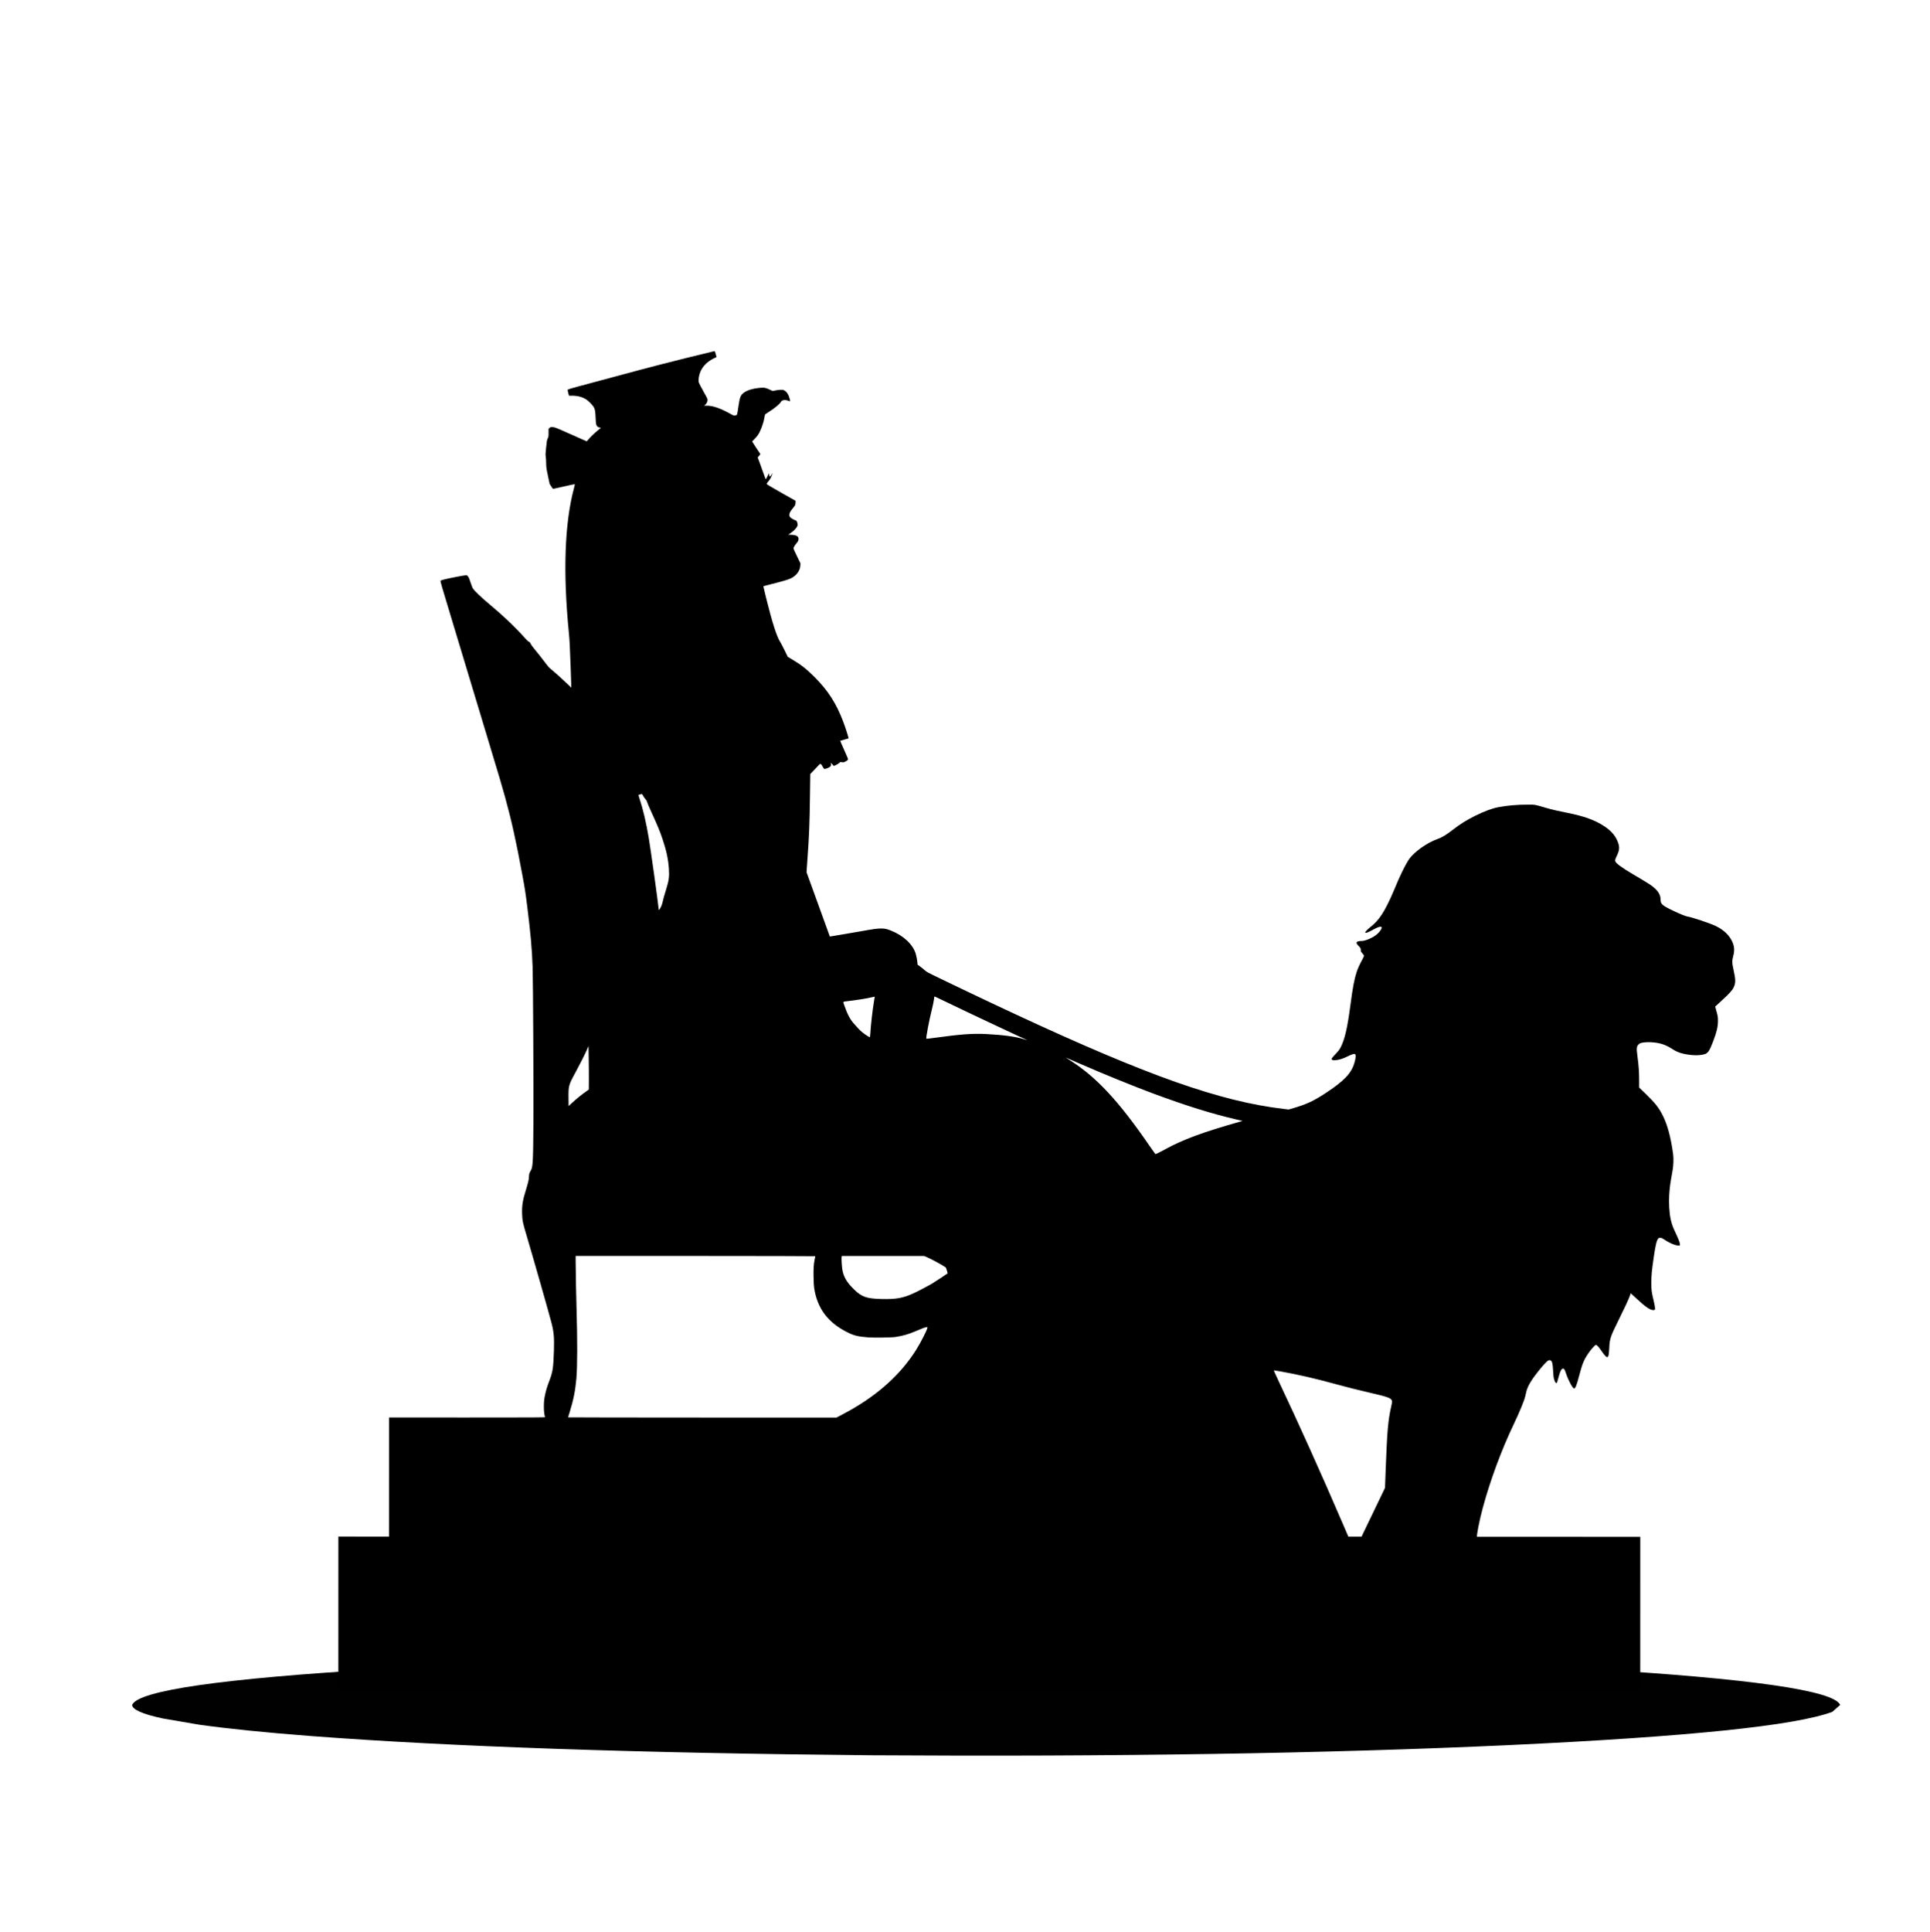 <?xml version="1.0" encoding="utf-8"?>
<svg xmlns="http://www.w3.org/2000/svg" xmlns:xlink="http://www.w3.org/1999/xlink" version= "1.1" width="1012px" height="1013px" viewBox="-146 207 1012 1013">
<rect x="-146" y="207" width="1012" height="1013" fill="#808080" stroke="none"/>
<g id="layer1">
<g style="fill:rgb(255,255,255); fill-opacity:1.0; stroke-linejoin: miter">
<path d="M-146.001,205.815C-146.315,205.815,-146.616,205.94,-146.838,206.162C-147.06,206.384,-147.185,206.685,-147.185,206.999L-147.184,1220.0C-147.184,1220.654,-146.654,1221.184,-146.0,1221.184L866.001,1221.185C866.315,1221.185,866.616,1221.06,866.838,1220.838C867.06,1220.616,867.185,1220.315,867.185,1220.001L867.184,207.0C867.184,206.346,866.654,205.816,866.0,205.816L-146.001,205.815 Z"/>
</g>
<g>
<g style="fill:rgb(0,0,0); fill-opacity:1.0; stroke-linejoin: miter">
<path d="M213.49,394.761C205.365,396.783,194.047,399.688,188.357,401.22C182.666,402.752,172.06,405.611,164.805,407.553C151.669,411.075,151.606,411.091,151.637,411.486C151.653,411.707,151.811,412.466,152.001,413.161L152.348,414.442L154.055,414.442C156.9,414.443,159.492,415.139,161.468,416.451C162.59,417.178,164.439,419.044,165.197,420.198C165.987,421.384,166.192,422.474,166.318,426.141C166.444,429.966,166.744,430.709,168.372,431.121L169.083,431.295L167.518,432.59C165.747,434.028,163.471,436.225,162.395,437.521L161.668,438.374L153.355,434.689C145.437,431.163,144.995,430.989,143.888,430.91C142.766,430.846,142.703,430.862,142.181,431.32L141.644,431.794L141.643,433.912C141.627,435.888,141.611,436.062,141.2,436.836C140.82,437.579,140.726,438.069,140.377,441.467C140.029,444.755,139.997,445.419,140.155,446.256C140.265,446.794,140.36,448.343,140.375,449.686C140.406,451.994,140.469,452.389,141.306,456.404L142.206,460.672L143.028,461.968C143.47,462.695,143.944,463.28,144.055,463.28C144.181,463.28,146.758,462.712,149.809,462.001C152.843,461.306,155.373,460.77,155.42,460.817C155.467,460.864,155.246,461.892,154.929,463.077C150.057,481.395,149.166,507.127,152.289,538.676C152.462,540.368,152.667,543.323,152.761,545.236C152.997,550.294,153.547,565.278,153.547,566.479L153.547,567.522L152.172,566.163C149.501,563.57,145.377,559.839,142.896,557.799C141.979,557.056,141.221,556.202,140.067,554.637C138.392,552.393,135.674,548.931,133.889,546.812C133.304,546.116,132.64,545.184,132.419,544.757C131.93,543.777,131.613,543.413,131.266,543.413C131.108,543.413,130.397,542.749,129.685,541.943C124.139,535.746,117.786,529.707,109.774,523.019C106.614,520.379,102.948,516.901,102.126,515.746C101.778,515.272,101.336,514.197,100.783,512.474C100.199,510.641,99.82,509.724,99.44,509.234C98.935,508.57,98.903,508.554,98.065,508.601C97.07,508.649,90.067,510.006,87.127,510.717C85.942,511.001,85.056,511.301,85.009,511.427C84.851,511.807,85.341,513.467,92.069,535.66C93.727,541.129,102.714,570.862,109.727,594.145C116.518,616.639,117.245,619.105,118.824,624.811C122.283,637.441,124.493,647.336,127.824,665.276C129.198,672.642,129.561,674.981,130.429,681.952C132.259,696.636,132.937,704.255,133.282,714.117C133.518,720.835,133.79,775.603,133.691,794.886C133.575,816.097,133.417,818.911,132.326,820.633C131.63,821.724,131.361,822.609,131.361,823.873C131.361,825.201,130.918,827.082,129.731,830.923C128.07,836.233,127.627,839.03,127.769,843.409C127.878,846.823,128.099,847.945,130.058,854.473C133.375,865.617,142.077,896.124,143.198,900.551C144.43,905.387,144.666,908.201,144.444,915.171C144.157,924.275,143.84,926.235,141.895,931.277C140.772,934.185,139.981,936.998,139.522,939.669C138.968,942.957,139.11,948.047,139.805,949.864C139.884,950.07,135.237,950.1,98.946,950.092L57.993,950.083L57.986,981.3L57.979,1012.516L44.702,1012.513L31.425,1012.51L31.416,1052.973L31.407,1093.437L372.736,1093.514L714.064,1093.59L714.073,1053.127L714.082,1012.664L671.375,1012.639C647.871,1012.617,628.604,1012.613,628.541,1012.629C628.019,1012.708,629.696,1004.11,631.5,997.472C635.423,982.979,641.306,967.095,647.616,953.883C650.794,947.245,653.214,941.35,653.783,938.916C653.926,938.3,654.179,937.209,654.353,936.482C655.002,933.747,657.025,930.318,660.773,925.64C663.113,922.717,665.231,920.457,665.879,920.189C666.606,919.888,667.191,920.047,667.57,920.631C668.028,921.295,668.218,922.591,668.407,926.116C668.533,928.44,668.627,929.199,668.943,930.194C669.512,931.98,670.128,932.534,670.492,931.601C670.587,931.364,670.935,930.116,671.283,928.82C672.137,925.643,672.754,924.458,673.576,924.458C674.176,924.458,674.476,924.948,675.187,927.098C676.419,930.765,678.663,934.891,679.406,934.891C680.038,934.891,680.765,933.074,681.952,928.522C683.66,921.979,684.467,919.987,686.791,916.558C688.135,914.551,690.174,912.228,690.744,912.038C691.218,911.896,692.229,912.955,693.762,915.216C695.642,917.998,696.638,918.884,697.16,918.251C697.491,917.856,697.665,916.592,697.824,913.557C698.047,908.815,698.458,907.598,702.727,899.017C705.89,892.632,707.993,888.096,708.594,886.389L709.084,884.951L709.906,885.71C710.365,886.121,711.834,887.48,713.209,888.729C715.911,891.227,717.776,892.65,719.246,893.346C720.305,893.852,721.379,893.947,721.695,893.568C721.98,893.22,721.822,891.893,721.096,888.826C719.975,884.068,719.88,883.373,719.897,879.342C719.898,875.407,720.104,873.304,721.164,865.987C722.067,859.743,722.684,857.183,723.538,856.266C723.901,855.871,724.028,855.84,724.723,855.903C725.387,855.967,725.798,856.172,727.046,857.026C729.591,858.765,732.925,860.093,734.38,859.952C734.885,859.904,734.901,859.889,734.885,859.177C734.854,858.355,733.985,856.174,732.326,852.68C731.157,850.246,730.589,848.665,730.083,846.389C729.294,842.864,728.979,837.553,729.28,833.112C729.55,829.176,729.787,827.454,730.974,820.942C731.512,818.002,731.639,814.398,731.292,811.853C730.125,803.397,728.403,796.885,726.049,792.095C723.964,787.843,721.941,785.266,716.916,780.413L713.503,777.108L713.503,773.694C713.505,768.842,713.252,765.475,712.558,760.29C712.069,756.734,712.164,755.659,713.049,754.648C713.302,754.348,713.792,754,714.14,753.858C715.12,753.463,717.633,753.242,719.72,753.353C724.209,753.607,727.212,754.556,730.846,756.896C732.774,758.13,734.228,758.778,736.267,759.284C740.582,760.344,745.071,760.472,747.837,759.619C749.608,759.066,750.382,757.944,752.28,752.981C754.162,748.066,754.827,745.253,754.827,742.155C754.828,740.037,754.796,739.831,753.833,736.37L753.375,734.678L756.9,731.439C760.916,727.741,762.307,726.193,763.066,724.612C764.157,722.352,764.142,720.534,762.989,715.366C762.184,711.809,762.168,710.639,762.833,708.174C763.608,705.329,763.45,703.085,762.297,700.587C760.78,697.315,757.904,694.548,753.906,692.556C751.077,691.149,741.199,687.827,738.717,687.447C737.817,687.32,735.288,686.293,731.779,684.648C725.774,681.833,724.746,680.964,724.747,678.751C724.748,676.648,723.957,674.926,722.203,673.171C720.402,671.368,719.122,670.53,709.972,665.138C704.693,662.023,701.675,659.842,701.106,658.735C700.758,658.071,700.837,657.66,701.596,656.08C703.114,652.998,703.336,651.37,702.562,649.062C701.362,645.474,699.165,642.786,695.404,640.272C690.489,636.984,684.626,634.849,675.601,633.076C670.401,632.048,667.746,631.415,664.284,630.403C658.642,628.757,659.021,628.821,655.212,628.82C649.791,628.803,644.749,629.229,639.659,630.16C636.545,630.728,632.498,632.229,627.914,634.472C623.219,636.779,619.742,638.928,616.011,641.835C612.28,644.727,610.019,646.101,607.474,646.97C602.479,648.708,595.871,653.353,593.089,657.067C592.172,658.315,590.638,661.05,589.041,664.353C587.681,667.197,587.08,668.541,584.391,674.941C582.652,679.114,580.138,684.045,578.556,686.415C576.659,689.26,574.952,691.125,572.296,693.226C570.999,694.253,569.845,695.454,569.845,695.802C569.845,696.387,571.315,695.866,574.05,694.333C576.2,693.132,577.654,692.627,578.191,692.88C578.508,693.022,578.555,693.117,578.46,693.48C578.175,694.666,576.673,696.436,574.982,697.573C572.753,699.074,569.591,700.307,567.884,700.306C565.087,700.337,564.581,701.127,566.303,702.803C567.267,703.72,567.694,704.526,567.536,705.111C567.425,705.601,567.662,706.044,568.515,706.976C568.894,707.388,569.21,707.862,569.21,708.02C569.21,708.194,568.957,708.826,568.641,709.41C566.664,713.156,566.016,714.563,565.368,716.523C564.118,720.347,563.311,724.615,562.092,733.892C560.509,745.873,559.148,751.784,556.997,755.988C556.317,757.3,555.906,757.853,554.404,759.433C553.424,760.46,552.507,761.503,552.381,761.756C552.159,762.199,552.159,762.246,552.46,762.515C552.728,762.752,553.013,762.815,553.93,762.784C555.81,762.753,558.102,762.042,560.837,760.683C562.386,759.893,563.92,759.372,564.315,759.499C565.058,759.736,565.01,761.316,564.187,764.161C562.621,769.645,558.795,773.644,549.042,780.058C542.845,784.119,539.177,785.841,532.602,787.784L529.693,788.637L527.038,788.32C493.862,784.393,456.121,771.091,386.961,738.942C381.082,736.223,366.4,729.296,362.07,727.209C360.679,726.545,358.292,725.406,356.775,724.679C355.258,723.967,350.817,721.832,346.898,719.935C340.134,716.662,339.738,716.456,338.727,715.492C338.142,714.938,337.099,714.1,336.404,713.61L335.156,712.725L335.045,711.666C334.903,710.117,334.524,708.157,334.161,706.94C332.661,702.039,327.62,697.36,321.077,694.813C318.864,693.944,318.01,693.77,316.066,693.754C313.901,693.753,312.178,693.99,304.622,695.347C303.105,695.631,298.995,696.326,295.502,696.91L289.132,697.967L288.911,697.319C288.8,696.972,286.052,689.4,282.814,680.485L276.937,664.282L277.033,662.623C277.08,661.706,277.271,659.035,277.445,656.696C278.253,645.71,278.524,638.819,278.717,624.452L278.877,612.771L280.585,611.017C281.517,610.069,282.656,608.852,283.099,608.347C283.794,607.541,283.952,607.43,284.3,607.525C284.521,607.572,284.742,607.762,284.806,607.92C284.853,608.078,285.185,608.663,285.532,609.2C286.133,610.133,286.18,610.165,286.67,610.07C287.682,609.849,288.836,609.328,289.31,608.885C289.769,608.459,289.816,608.332,289.753,607.637L289.706,606.862L290.464,607.7L291.207,608.554L292.345,608.048C292.977,607.764,293.768,607.29,294.1,606.958C294.653,606.437,294.748,606.405,295.175,606.547C295.443,606.642,295.933,606.674,296.281,606.627C296.976,606.532,298.399,605.695,298.652,605.22C298.779,604.967,298.415,604.035,296.662,600.162C295.477,597.554,294.545,595.388,294.576,595.341C294.624,595.309,295.604,595.025,296.758,594.725C297.928,594.409,298.908,594.125,298.939,594.093C299.097,593.951,297.407,588.624,296.159,585.336C292.542,575.757,288.244,569.086,281.196,562.003C277.009,557.814,274.133,555.537,269.723,552.912L267.1,551.363L265.457,547.996C264.556,546.146,263.514,544.154,263.134,543.569C261.301,540.756,258.948,533.421,255.648,520.159C254.858,516.966,254.226,514.327,254.258,514.295C254.29,514.279,256.344,513.742,258.826,513.126C264.121,511.8,267.235,510.884,268.547,510.268C271.551,508.862,273.511,506.27,273.654,503.535L273.718,502.271L271.869,498.493C270.384,495.458,270.037,494.62,270.116,494.257C270.227,493.735,270.891,492.676,271.918,491.475C272.756,490.479,272.962,489.484,272.535,488.646C272.093,487.824,270.592,487.334,268.426,487.333L267.304,487.333L268.49,486.527C270.671,485.026,272.268,483.161,272.268,482.086C272.268,481.881,272.158,481.328,272.016,480.869C271.81,480.158,271.7,480.0,271.194,479.81C269.898,479.288,268.95,478.735,268.444,478.213C267.986,477.739,267.923,477.565,267.923,476.854C267.923,475.89,268.35,475.131,270.041,473.045C271.038,471.812,271.053,471.781,271.133,470.674L271.196,469.552L263.642,465.283C258.948,462.626,256.056,460.903,256.024,460.745C255.993,460.587,256.325,460.05,256.768,459.512C257.764,458.327,258.238,457.505,258.76,456.146C259.266,454.771,259.266,454.66,258.697,455.64C257.859,457.11,257.448,457.157,257.29,455.782L257.211,455.023L256.452,456.635C256.041,457.52,255.63,458.247,255.551,458.247C255.472,458.247,254.887,456.73,254.256,454.881C253.608,453.047,252.692,450.454,252.202,449.158L251.302,446.787L251.997,446.013C252.645,445.286,252.819,444.906,252.551,444.78C252.488,444.748,251.524,443.31,250.418,441.587L248.395,438.425L249.565,437.24C250.213,436.576,250.988,435.675,251.288,435.249C252.711,433.242,254.135,429.559,254.752,426.319C254.942,425.323,255.116,424.423,255.132,424.328C255.163,424.249,255.954,423.68,256.886,423.095C260.222,421.01,262.909,418.782,263.51,417.644C264,416.68,265.708,416.427,267.272,417.06C268.394,417.518,268.473,417.424,268.079,416.017C267.447,413.709,266.515,412.302,265.124,411.606C264.555,411.306,264.286,411.274,263.037,411.353C262.263,411.4,261.062,411.558,260.398,411.716L259.165,411.984L257.616,411.257C255.609,410.308,254.85,410.15,253.08,410.276C248.733,410.591,245.398,411.618,243.628,413.198C242.236,414.431,241.904,415.379,241.239,419.836C240.495,424.783,240.606,424.404,239.926,424.672C239.152,425.004,238.504,424.861,237.224,424.071C235.548,423.043,231.882,421.32,230.08,420.718C227.836,419.975,226.255,419.674,224.596,419.674L223.205,419.674L223.79,419.2C224.517,418.599,225.023,417.556,225.023,416.671C225.023,416.07,224.723,415.454,222.827,412.103C221.627,409.969,220.552,407.929,220.457,407.581C220.078,406.175,220.442,403.725,221.344,401.686C222.609,398.81,225.17,396.329,228.521,394.765L229.723,394.196L229.312,392.631C228.964,391.288,228.854,391.066,228.585,391.082C228.411,391.098,221.614,392.756,213.49,394.761 Z M191.184,624.084C191.405,624.558,191.895,625.27,192.242,625.681C193.017,626.582,193.096,626.693,193.506,627.926C193.68,628.463,194.407,630.17,195.118,631.72C199.114,640.508,199.952,642.532,201.516,647.195C203.458,653.028,204.421,657.58,204.737,662.369C205.02,666.574,204.751,668.549,203.312,673.196C202.236,676.642,201.777,678.269,201.429,679.945C201.129,681.304,200.575,682.616,199.848,683.706C199.468,684.243,199.421,684.164,199.279,682.679C198.9,678.743,195.16,652.093,194.15,646.087C192.84,638.231,191.056,630.707,189.255,625.396C189.002,624.605,188.781,623.926,188.781,623.847C188.781,623.72,190.093,623.278,190.52,623.262C190.662,623.246,190.947,623.594,191.184,624.084 Z M349.503,731.948C360.993,737.514,390.768,751.525,392.064,751.984C392.301,752.078,392.49,752.173,392.459,752.205C392.427,752.236,391.732,752.047,390.91,751.778C386.611,750.433,380.099,749.531,371.39,749.086C363.993,748.705,357.924,749.146,343.824,751.087C341.627,751.387,339.778,751.592,339.731,751.545C339.43,751.245,341.203,741.825,342.563,736.483C343.133,734.254,343.591,732.041,343.702,731.03C343.845,729.623,343.924,729.339,344.13,729.386C344.256,729.434,346.674,730.588,349.503,731.948 Z M312.676,729.585C312.676,729.648,312.502,730.723,312.28,732.003C311.52,736.555,310.634,744.221,310.364,748.82C310.3,749.847,310.205,750.701,310.158,750.748C310,750.843,307.787,749.452,306.397,748.361C305.685,747.807,304.658,746.843,304.105,746.211C303.552,745.594,302.572,744.503,301.925,743.808C299.918,741.658,298.369,738.765,296.806,734.275C295.968,731.857,295.795,732.157,298.213,731.857C303.587,731.211,307.049,730.674,310.305,729.963C312.723,729.442,312.676,729.458,312.676,729.585 Z M162.778,773.697L162.746,778.186L161.165,779.292C159.078,780.745,156.391,782.926,154.051,785.075L152.154,786.829L152.108,782.514C152.046,776.239,152.172,775.765,155.714,769.285C157.96,765.161,160.822,759.487,161.897,756.99L162.593,755.362L162.702,762.285C162.764,766.094,162.811,771.231,162.778,773.697 Z M419.121,764.129C432.112,769.806,448.343,776.416,458.79,780.291C476.349,786.791,489.245,790.809,502.332,793.862L505.572,794.622L504.703,794.859C484.818,800.465,474.29,804.351,464.932,809.502C462.181,811.019,460.016,812.077,459.794,811.998C459.731,811.966,458.404,810.101,456.855,807.841C440.612,784.207,428.95,771.654,415.059,762.847C412.499,761.219,412.514,761.235,413.747,761.772C414.364,762.041,416.782,763.101,419.121,764.129 Z M281.508,865.54C281.508,865.619,281.365,866.346,281.191,867.168C280.653,869.792,280.51,871.925,280.604,876.509C280.651,879.354,280.761,881.361,280.935,882.405C282.655,893.09,288.249,900.441,298.49,905.501C301.951,907.209,303.974,907.683,309.317,908.096C312.43,908.318,321.724,908.193,323.621,907.878C327.335,907.294,330.228,906.472,333.342,905.161C337.816,903.281,338.89,902.871,339.602,902.776L340.345,902.681L340.234,903.219C339.965,904.625,336.628,911.089,334.257,914.835C326.351,927.288,314.937,937.702,299.888,946.233C298.591,946.96,296.426,948.145,295.066,948.856L292.6,950.136L222.248,950.12C183.539,950.111,151.88,950.057,151.88,950.009C151.88,949.962,152.228,948.792,152.671,947.417C154.696,940.921,155.661,936.101,156.231,929.636C156.77,923.472,156.805,909.278,156.319,893.441C156.13,887.261,155.849,872.324,155.85,868.183L155.851,865.385L218.679,865.399C253.231,865.407,281.508,865.477,281.508,865.54 Z M339.768,865.917C342.123,866.897,347.765,869.949,349.914,871.404C350.056,871.498,350.894,874.138,350.893,874.517C350.893,874.612,344.523,878.799,342.91,879.779C340.539,881.185,335.512,883.84,333.046,884.961C327.435,887.52,323.925,888.152,316.276,887.976C308.436,887.801,305.812,886.883,301.767,882.899C297.911,879.121,296.221,876.181,295.652,872.245C295.384,870.396,295.18,866.381,295.322,865.828L295.417,865.417L317.008,865.421L338.583,865.426L339.768,865.917 Z M524.984,925.847C534.609,927.572,543.713,929.66,553.986,932.492C559.392,933.979,566.314,935.735,571.846,937C581.74,939.279,583.447,939.88,583.857,941.318C584.015,941.824,583.952,942.251,583.477,944.353C581.801,951.702,581.341,957.092,580.53,978.825L580.228,986.981L574.077,999.766L567.925,1012.552L564.464,1012.551L561.002,1012.551L558.143,1005.911C546.863,979.671,535.062,953.446,524.224,930.541C522.344,926.589,521.839,925.372,522.028,925.372C522.187,925.372,523.514,925.594,524.984,925.847 Z"/>
</g>
</g>
<g style="fill:rgb(0,0,0); fill-opacity:0.996; stroke-linejoin: miter">
<path d="M818.904,1100.77L814.816,1104.386Q785.752,1115.313,644.734,1121.865Q502.74,1128.411,310.319,1127.174Q126.678,1125.445,16.575,1117.053Q-18.703,1114.34,-41.542,1111.142L-60.737,1107.853Q-76.556,1104.459,-76.734,1100.769Q-71.932,1089.446,54.429,1081.927Q180.79,1074.408,371.085,1074.122Q561.38,1074.408,687.741,1081.927Q814.102,1089.446,818.904,1100.77"/>
</g>
</g>
</svg>